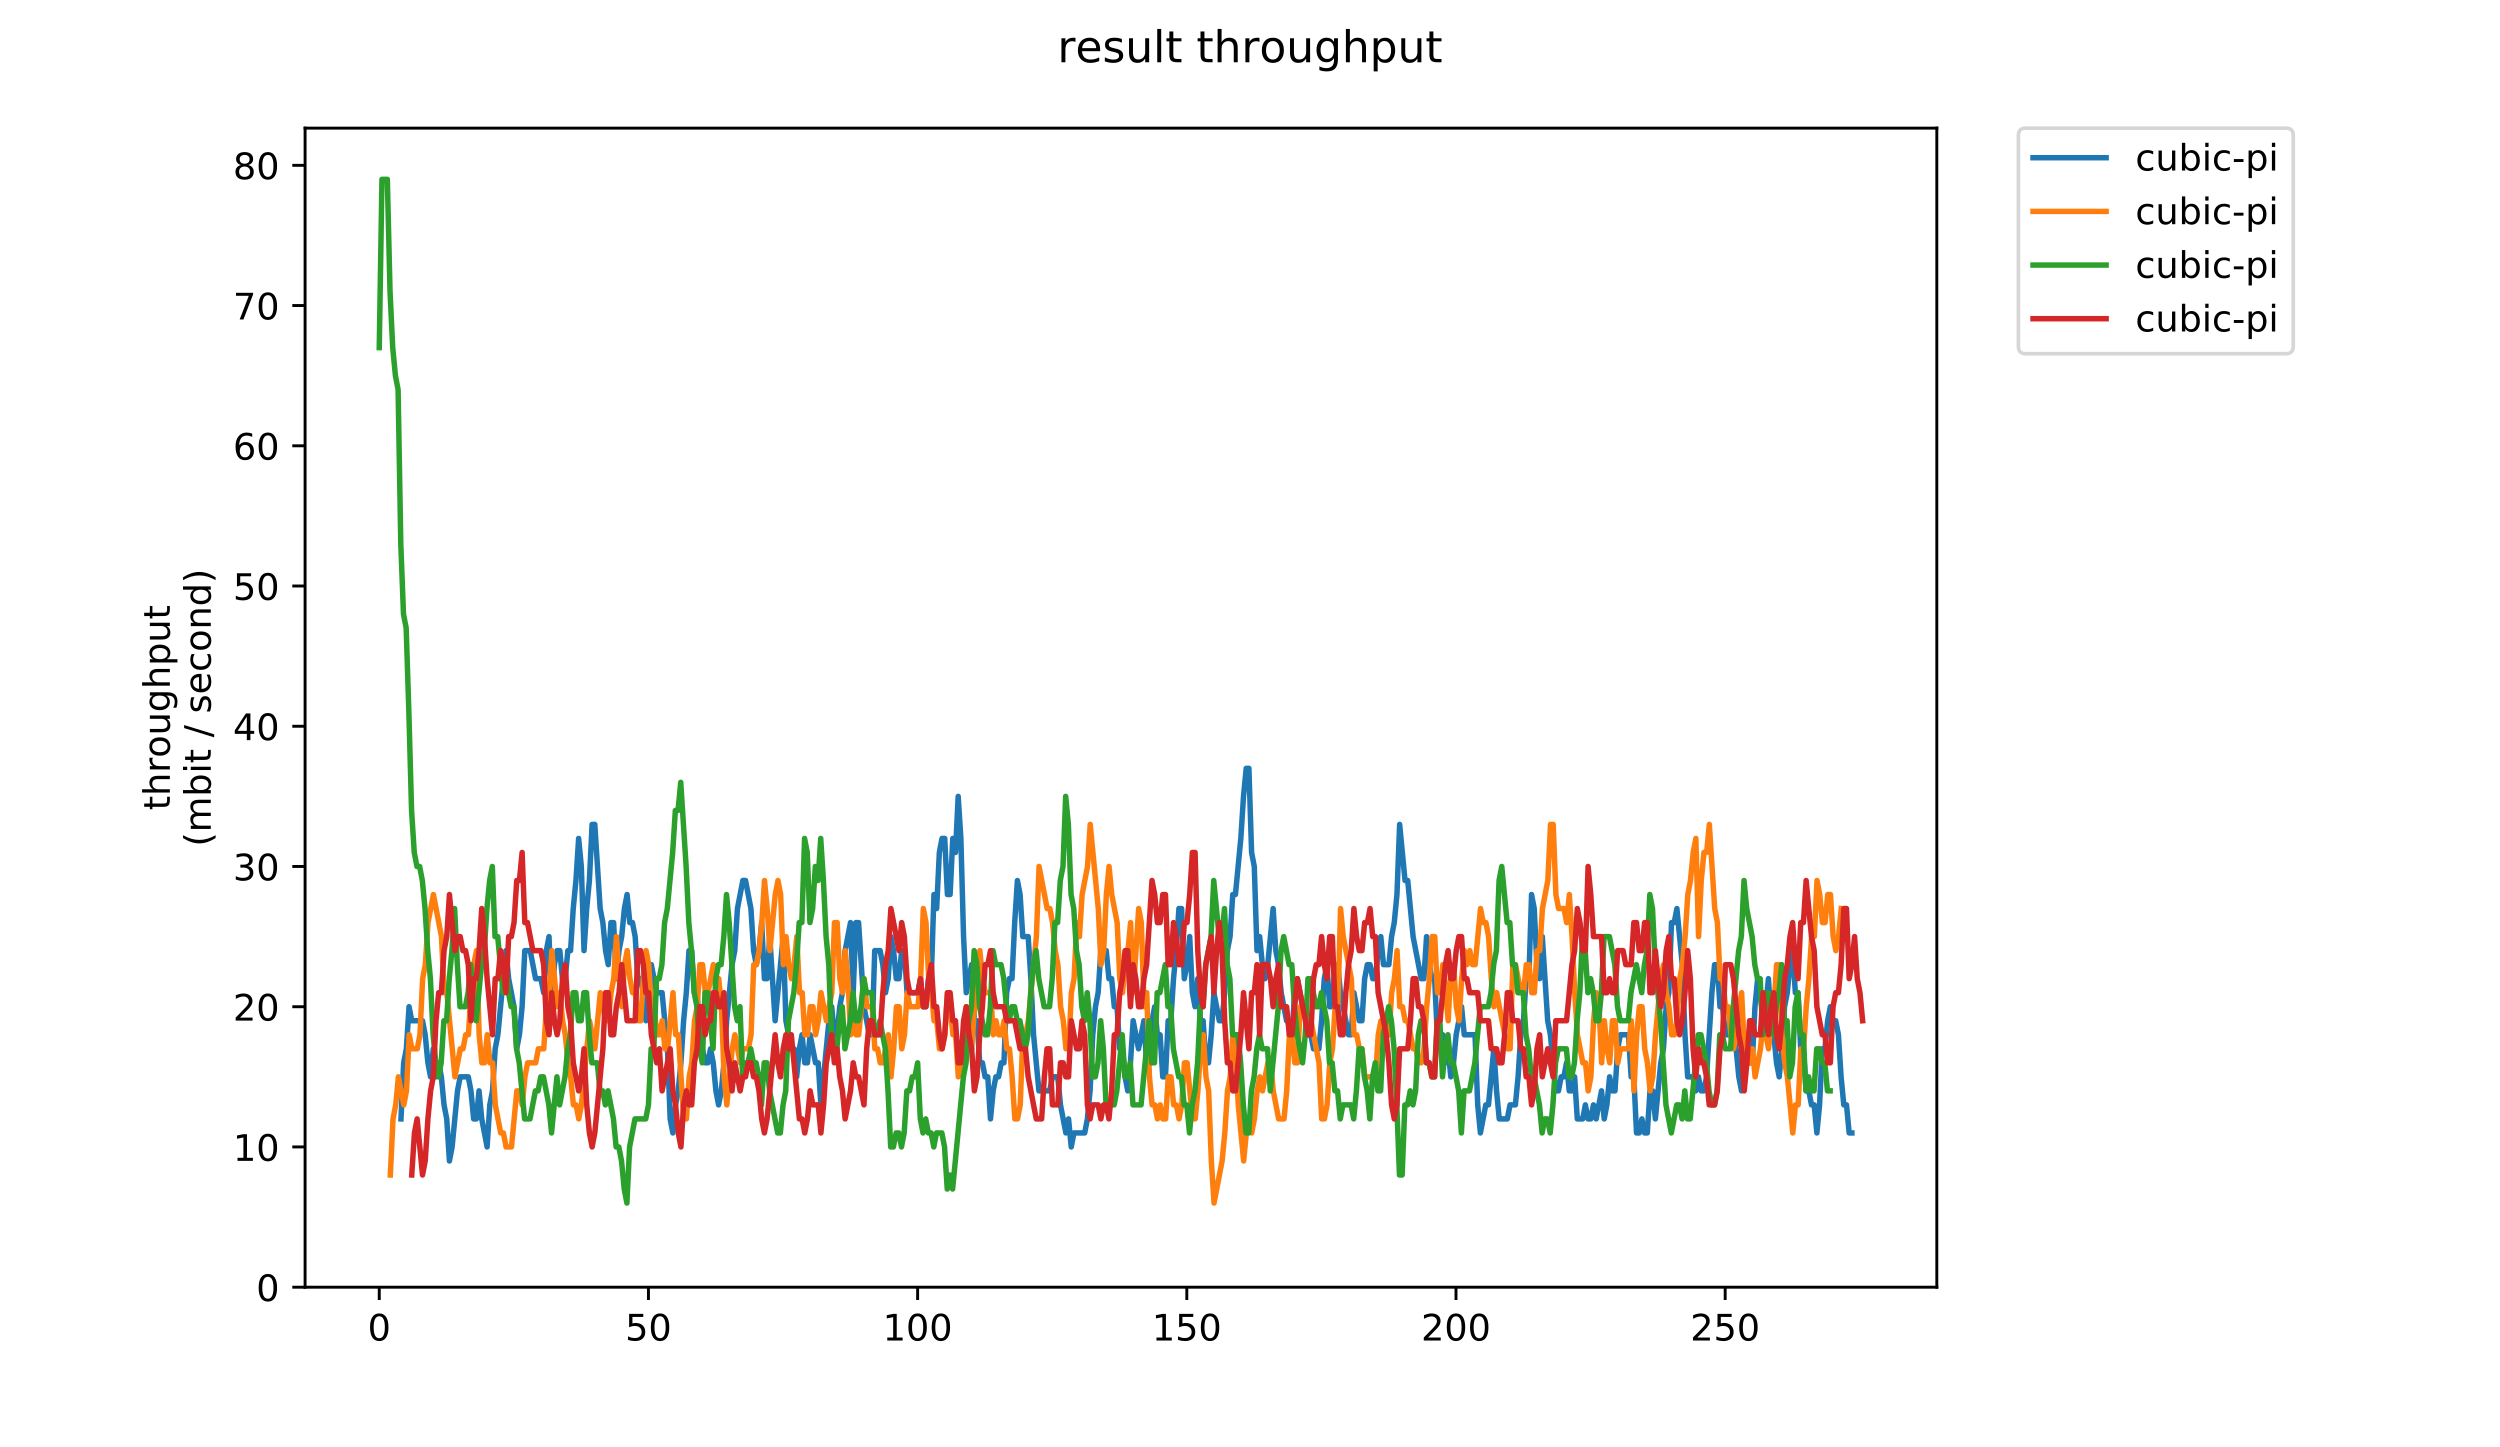 <?xml version="1.0" encoding="utf-8" standalone="no"?>
<!DOCTYPE svg PUBLIC "-//W3C//DTD SVG 1.1//EN"
  "http://www.w3.org/Graphics/SVG/1.1/DTD/svg11.dtd">
<!-- Created with matplotlib (https://matplotlib.org/) -->
<svg height="396pt" version="1.1" viewBox="0 0 684 396" width="684pt" xmlns="http://www.w3.org/2000/svg" xmlns:xlink="http://www.w3.org/1999/xlink">
 <defs>
  <style type="text/css">
*{stroke-linecap:butt;stroke-linejoin:round;}
  </style>
 </defs>
 <g id="figure_1">
  <g id="patch_1">
   <path d="M 0 396 
L 684 396 
L 684 0 
L 0 0 
z
" style="fill:#ffffff;"/>
  </g>
  <g id="axes_1">
   <g id="patch_2">
    <path d="M 83.472 352.174 
L 529.913 352.174 
L 529.913 35.062 
L 83.472 35.062 
z
" style="fill:#ffffff;"/>
   </g>
   <g id="matplotlib.axis_1">
    <g id="xtick_1">
     <g id="line2d_1">
      <defs>
       <path d="M 0 0 
L 0 3.5 
" id="m7de3fd3ed1" style="stroke:#000000;stroke-width:0.8;"/>
      </defs>
      <g>
       <use style="stroke:#000000;stroke-width:0.8;" x="103.765" xlink:href="#m7de3fd3ed1" y="352.174"/>
      </g>
     </g>
     <g id="text_1">
      <!-- 0 -->
      <defs>
       <path d="M 31.781 66.406 
Q 24.172 66.406 20.328 58.906 
Q 16.5 51.422 16.5 36.375 
Q 16.5 21.391 20.328 13.891 
Q 24.172 6.391 31.781 6.391 
Q 39.453 6.391 43.281 13.891 
Q 47.125 21.391 47.125 36.375 
Q 47.125 51.422 43.281 58.906 
Q 39.453 66.406 31.781 66.406 
z
M 31.781 74.219 
Q 44.047 74.219 50.516 64.516 
Q 56.984 54.828 56.984 36.375 
Q 56.984 17.969 50.516 8.266 
Q 44.047 -1.422 31.781 -1.422 
Q 19.531 -1.422 13.062 8.266 
Q 6.594 17.969 6.594 36.375 
Q 6.594 54.828 13.062 64.516 
Q 19.531 74.219 31.781 74.219 
z
" id="DejaVuSans-48"/>
      </defs>
      <g transform="translate(100.584 366.773)scale(0.1 -0.1)">
       <use xlink:href="#DejaVuSans-48"/>
      </g>
     </g>
    </g>
    <g id="xtick_2">
     <g id="line2d_2">
      <g>
       <use style="stroke:#000000;stroke-width:0.8;" x="177.414" xlink:href="#m7de3fd3ed1" y="352.174"/>
      </g>
     </g>
     <g id="text_2">
      <!-- 50 -->
      <defs>
       <path d="M 10.797 72.906 
L 49.516 72.906 
L 49.516 64.594 
L 19.828 64.594 
L 19.828 46.734 
Q 21.969 47.469 24.109 47.828 
Q 26.266 48.188 28.422 48.188 
Q 40.625 48.188 47.75 41.5 
Q 54.891 34.812 54.891 23.391 
Q 54.891 11.625 47.562 5.094 
Q 40.234 -1.422 26.906 -1.422 
Q 22.312 -1.422 17.547 -0.641 
Q 12.797 0.141 7.719 1.703 
L 7.719 11.625 
Q 12.109 9.234 16.797 8.062 
Q 21.484 6.891 26.703 6.891 
Q 35.156 6.891 40.078 11.328 
Q 45.016 15.766 45.016 23.391 
Q 45.016 31 40.078 35.438 
Q 35.156 39.891 26.703 39.891 
Q 22.75 39.891 18.812 39.016 
Q 14.891 38.141 10.797 36.281 
z
" id="DejaVuSans-53"/>
      </defs>
      <g transform="translate(171.051 366.773)scale(0.1 -0.1)">
       <use xlink:href="#DejaVuSans-53"/>
       <use x="63.623" xlink:href="#DejaVuSans-48"/>
      </g>
     </g>
    </g>
    <g id="xtick_3">
     <g id="line2d_3">
      <g>
       <use style="stroke:#000000;stroke-width:0.8;" x="251.062" xlink:href="#m7de3fd3ed1" y="352.174"/>
      </g>
     </g>
     <g id="text_3">
      <!-- 100 -->
      <defs>
       <path d="M 12.406 8.297 
L 28.516 8.297 
L 28.516 63.922 
L 10.984 60.406 
L 10.984 69.391 
L 28.422 72.906 
L 38.281 72.906 
L 38.281 8.297 
L 54.391 8.297 
L 54.391 0 
L 12.406 0 
z
" id="DejaVuSans-49"/>
      </defs>
      <g transform="translate(241.518 366.773)scale(0.1 -0.1)">
       <use xlink:href="#DejaVuSans-49"/>
       <use x="63.623" xlink:href="#DejaVuSans-48"/>
       <use x="127.246" xlink:href="#DejaVuSans-48"/>
      </g>
     </g>
    </g>
    <g id="xtick_4">
     <g id="line2d_4">
      <g>
       <use style="stroke:#000000;stroke-width:0.8;" x="324.711" xlink:href="#m7de3fd3ed1" y="352.174"/>
      </g>
     </g>
     <g id="text_4">
      <!-- 150 -->
      <g transform="translate(315.167 366.773)scale(0.1 -0.1)">
       <use xlink:href="#DejaVuSans-49"/>
       <use x="63.623" xlink:href="#DejaVuSans-53"/>
       <use x="127.246" xlink:href="#DejaVuSans-48"/>
      </g>
     </g>
    </g>
    <g id="xtick_5">
     <g id="line2d_5">
      <g>
       <use style="stroke:#000000;stroke-width:0.8;" x="398.359" xlink:href="#m7de3fd3ed1" y="352.174"/>
      </g>
     </g>
     <g id="text_5">
      <!-- 200 -->
      <defs>
       <path d="M 19.188 8.297 
L 53.609 8.297 
L 53.609 0 
L 7.328 0 
L 7.328 8.297 
Q 12.938 14.109 22.625 23.891 
Q 32.328 33.688 34.812 36.531 
Q 39.547 41.844 41.422 45.531 
Q 43.312 49.219 43.312 52.781 
Q 43.312 58.594 39.234 62.25 
Q 35.156 65.922 28.609 65.922 
Q 23.969 65.922 18.812 64.312 
Q 13.672 62.703 7.812 59.422 
L 7.812 69.391 
Q 13.766 71.781 18.938 73 
Q 24.125 74.219 28.422 74.219 
Q 39.75 74.219 46.484 68.547 
Q 53.219 62.891 53.219 53.422 
Q 53.219 48.922 51.531 44.891 
Q 49.859 40.875 45.406 35.406 
Q 44.188 33.984 37.641 27.219 
Q 31.109 20.453 19.188 8.297 
z
" id="DejaVuSans-50"/>
      </defs>
      <g transform="translate(388.816 366.773)scale(0.1 -0.1)">
       <use xlink:href="#DejaVuSans-50"/>
       <use x="63.623" xlink:href="#DejaVuSans-48"/>
       <use x="127.246" xlink:href="#DejaVuSans-48"/>
      </g>
     </g>
    </g>
    <g id="xtick_6">
     <g id="line2d_6">
      <g>
       <use style="stroke:#000000;stroke-width:0.8;" x="472.008" xlink:href="#m7de3fd3ed1" y="352.174"/>
      </g>
     </g>
     <g id="text_6">
      <!-- 250 -->
      <g transform="translate(462.464 366.773)scale(0.1 -0.1)">
       <use xlink:href="#DejaVuSans-50"/>
       <use x="63.623" xlink:href="#DejaVuSans-53"/>
       <use x="127.246" xlink:href="#DejaVuSans-48"/>
      </g>
     </g>
    </g>
   </g>
   <g id="matplotlib.axis_2">
    <g id="ytick_1">
     <g id="line2d_7">
      <defs>
       <path d="M 0 0 
L -3.5 0 
" id="m01616d7788" style="stroke:#000000;stroke-width:0.8;"/>
      </defs>
      <g>
       <use style="stroke:#000000;stroke-width:0.8;" x="83.472" xlink:href="#m01616d7788" y="352.174"/>
      </g>
     </g>
     <g id="text_7">
      <!-- 0 -->
      <g transform="translate(70.11 355.973)scale(0.1 -0.1)">
       <use xlink:href="#DejaVuSans-48"/>
      </g>
     </g>
    </g>
    <g id="ytick_2">
     <g id="line2d_8">
      <g>
       <use style="stroke:#000000;stroke-width:0.8;" x="83.472" xlink:href="#m01616d7788" y="313.806"/>
      </g>
     </g>
     <g id="text_8">
      <!-- 10 -->
      <g transform="translate(63.747 317.605)scale(0.1 -0.1)">
       <use xlink:href="#DejaVuSans-49"/>
       <use x="63.623" xlink:href="#DejaVuSans-48"/>
      </g>
     </g>
    </g>
    <g id="ytick_3">
     <g id="line2d_9">
      <g>
       <use style="stroke:#000000;stroke-width:0.8;" x="83.472" xlink:href="#m01616d7788" y="275.438"/>
      </g>
     </g>
     <g id="text_9">
      <!-- 20 -->
      <g transform="translate(63.747 279.237)scale(0.1 -0.1)">
       <use xlink:href="#DejaVuSans-50"/>
       <use x="63.623" xlink:href="#DejaVuSans-48"/>
      </g>
     </g>
    </g>
    <g id="ytick_4">
     <g id="line2d_10">
      <g>
       <use style="stroke:#000000;stroke-width:0.8;" x="83.472" xlink:href="#m01616d7788" y="237.07"/>
      </g>
     </g>
     <g id="text_10">
      <!-- 30 -->
      <defs>
       <path d="M 40.578 39.312 
Q 47.656 37.797 51.625 33 
Q 55.609 28.219 55.609 21.188 
Q 55.609 10.406 48.188 4.484 
Q 40.766 -1.422 27.094 -1.422 
Q 22.516 -1.422 17.656 -0.516 
Q 12.797 0.391 7.625 2.203 
L 7.625 11.719 
Q 11.719 9.328 16.594 8.109 
Q 21.484 6.891 26.812 6.891 
Q 36.078 6.891 40.938 10.547 
Q 45.797 14.203 45.797 21.188 
Q 45.797 27.641 41.281 31.266 
Q 36.766 34.906 28.719 34.906 
L 20.219 34.906 
L 20.219 43.016 
L 29.109 43.016 
Q 36.375 43.016 40.234 45.922 
Q 44.094 48.828 44.094 54.297 
Q 44.094 59.906 40.109 62.906 
Q 36.141 65.922 28.719 65.922 
Q 24.656 65.922 20.016 65.031 
Q 15.375 64.156 9.812 62.312 
L 9.812 71.094 
Q 15.438 72.656 20.344 73.438 
Q 25.25 74.219 29.594 74.219 
Q 40.828 74.219 47.359 69.109 
Q 53.906 64.016 53.906 55.328 
Q 53.906 49.266 50.438 45.094 
Q 46.969 40.922 40.578 39.312 
z
" id="DejaVuSans-51"/>
      </defs>
      <g transform="translate(63.747 240.869)scale(0.1 -0.1)">
       <use xlink:href="#DejaVuSans-51"/>
       <use x="63.623" xlink:href="#DejaVuSans-48"/>
      </g>
     </g>
    </g>
    <g id="ytick_5">
     <g id="line2d_11">
      <g>
       <use style="stroke:#000000;stroke-width:0.8;" x="83.472" xlink:href="#m01616d7788" y="198.702"/>
      </g>
     </g>
     <g id="text_11">
      <!-- 40 -->
      <defs>
       <path d="M 37.797 64.312 
L 12.891 25.391 
L 37.797 25.391 
z
M 35.203 72.906 
L 47.609 72.906 
L 47.609 25.391 
L 58.016 25.391 
L 58.016 17.188 
L 47.609 17.188 
L 47.609 0 
L 37.797 0 
L 37.797 17.188 
L 4.891 17.188 
L 4.891 26.703 
z
" id="DejaVuSans-52"/>
      </defs>
      <g transform="translate(63.747 202.501)scale(0.1 -0.1)">
       <use xlink:href="#DejaVuSans-52"/>
       <use x="63.623" xlink:href="#DejaVuSans-48"/>
      </g>
     </g>
    </g>
    <g id="ytick_6">
     <g id="line2d_12">
      <g>
       <use style="stroke:#000000;stroke-width:0.8;" x="83.472" xlink:href="#m01616d7788" y="160.334"/>
      </g>
     </g>
     <g id="text_12">
      <!-- 50 -->
      <g transform="translate(63.747 164.133)scale(0.1 -0.1)">
       <use xlink:href="#DejaVuSans-53"/>
       <use x="63.623" xlink:href="#DejaVuSans-48"/>
      </g>
     </g>
    </g>
    <g id="ytick_7">
     <g id="line2d_13">
      <g>
       <use style="stroke:#000000;stroke-width:0.8;" x="83.472" xlink:href="#m01616d7788" y="121.966"/>
      </g>
     </g>
     <g id="text_13">
      <!-- 60 -->
      <defs>
       <path d="M 33.016 40.375 
Q 26.375 40.375 22.484 35.828 
Q 18.609 31.297 18.609 23.391 
Q 18.609 15.531 22.484 10.953 
Q 26.375 6.391 33.016 6.391 
Q 39.656 6.391 43.531 10.953 
Q 47.406 15.531 47.406 23.391 
Q 47.406 31.297 43.531 35.828 
Q 39.656 40.375 33.016 40.375 
z
M 52.594 71.297 
L 52.594 62.312 
Q 48.875 64.062 45.094 64.984 
Q 41.312 65.922 37.594 65.922 
Q 27.828 65.922 22.672 59.328 
Q 17.531 52.734 16.797 39.406 
Q 19.672 43.656 24.016 45.922 
Q 28.375 48.188 33.594 48.188 
Q 44.578 48.188 50.953 41.516 
Q 57.328 34.859 57.328 23.391 
Q 57.328 12.156 50.688 5.359 
Q 44.047 -1.422 33.016 -1.422 
Q 20.359 -1.422 13.672 8.266 
Q 6.984 17.969 6.984 36.375 
Q 6.984 53.656 15.188 63.938 
Q 23.391 74.219 37.203 74.219 
Q 40.922 74.219 44.703 73.484 
Q 48.484 72.75 52.594 71.297 
z
" id="DejaVuSans-54"/>
      </defs>
      <g transform="translate(63.747 125.765)scale(0.1 -0.1)">
       <use xlink:href="#DejaVuSans-54"/>
       <use x="63.623" xlink:href="#DejaVuSans-48"/>
      </g>
     </g>
    </g>
    <g id="ytick_8">
     <g id="line2d_14">
      <g>
       <use style="stroke:#000000;stroke-width:0.8;" x="83.472" xlink:href="#m01616d7788" y="83.598"/>
      </g>
     </g>
     <g id="text_14">
      <!-- 70 -->
      <defs>
       <path d="M 8.203 72.906 
L 55.078 72.906 
L 55.078 68.703 
L 28.609 0 
L 18.312 0 
L 43.219 64.594 
L 8.203 64.594 
z
" id="DejaVuSans-55"/>
      </defs>
      <g transform="translate(63.747 87.397)scale(0.1 -0.1)">
       <use xlink:href="#DejaVuSans-55"/>
       <use x="63.623" xlink:href="#DejaVuSans-48"/>
      </g>
     </g>
    </g>
    <g id="ytick_9">
     <g id="line2d_15">
      <g>
       <use style="stroke:#000000;stroke-width:0.8;" x="83.472" xlink:href="#m01616d7788" y="45.23"/>
      </g>
     </g>
     <g id="text_15">
      <!-- 80 -->
      <defs>
       <path d="M 31.781 34.625 
Q 24.75 34.625 20.719 30.859 
Q 16.703 27.094 16.703 20.516 
Q 16.703 13.922 20.719 10.156 
Q 24.75 6.391 31.781 6.391 
Q 38.812 6.391 42.859 10.172 
Q 46.922 13.969 46.922 20.516 
Q 46.922 27.094 42.891 30.859 
Q 38.875 34.625 31.781 34.625 
z
M 21.922 38.812 
Q 15.578 40.375 12.031 44.719 
Q 8.5 49.078 8.5 55.328 
Q 8.5 64.062 14.719 69.141 
Q 20.953 74.219 31.781 74.219 
Q 42.672 74.219 48.875 69.141 
Q 55.078 64.062 55.078 55.328 
Q 55.078 49.078 51.531 44.719 
Q 48 40.375 41.703 38.812 
Q 48.828 37.156 52.797 32.312 
Q 56.781 27.484 56.781 20.516 
Q 56.781 9.906 50.312 4.234 
Q 43.844 -1.422 31.781 -1.422 
Q 19.734 -1.422 13.25 4.234 
Q 6.781 9.906 6.781 20.516 
Q 6.781 27.484 10.781 32.312 
Q 14.797 37.156 21.922 38.812 
z
M 18.312 54.391 
Q 18.312 48.734 21.844 45.562 
Q 25.391 42.391 31.781 42.391 
Q 38.141 42.391 41.719 45.562 
Q 45.312 48.734 45.312 54.391 
Q 45.312 60.062 41.719 63.234 
Q 38.141 66.406 31.781 66.406 
Q 25.391 66.406 21.844 63.234 
Q 18.312 60.062 18.312 54.391 
z
" id="DejaVuSans-56"/>
      </defs>
      <g transform="translate(63.747 49.029)scale(0.1 -0.1)">
       <use xlink:href="#DejaVuSans-56"/>
       <use x="63.623" xlink:href="#DejaVuSans-48"/>
      </g>
     </g>
    </g>
    <g id="text_16">
     <!-- throughput -->
     <defs>
      <path d="M 18.312 70.219 
L 18.312 54.688 
L 36.812 54.688 
L 36.812 47.703 
L 18.312 47.703 
L 18.312 18.016 
Q 18.312 11.328 20.141 9.422 
Q 21.969 7.516 27.594 7.516 
L 36.812 7.516 
L 36.812 0 
L 27.594 0 
Q 17.188 0 13.234 3.875 
Q 9.281 7.766 9.281 18.016 
L 9.281 47.703 
L 2.688 47.703 
L 2.688 54.688 
L 9.281 54.688 
L 9.281 70.219 
z
" id="DejaVuSans-116"/>
      <path d="M 54.891 33.016 
L 54.891 0 
L 45.906 0 
L 45.906 32.719 
Q 45.906 40.484 42.875 44.328 
Q 39.844 48.188 33.797 48.188 
Q 26.516 48.188 22.312 43.547 
Q 18.109 38.922 18.109 30.906 
L 18.109 0 
L 9.078 0 
L 9.078 75.984 
L 18.109 75.984 
L 18.109 46.188 
Q 21.344 51.125 25.703 53.562 
Q 30.078 56 35.797 56 
Q 45.219 56 50.047 50.172 
Q 54.891 44.344 54.891 33.016 
z
" id="DejaVuSans-104"/>
      <path d="M 41.109 46.297 
Q 39.594 47.172 37.812 47.578 
Q 36.031 48 33.891 48 
Q 26.266 48 22.188 43.047 
Q 18.109 38.094 18.109 28.812 
L 18.109 0 
L 9.078 0 
L 9.078 54.688 
L 18.109 54.688 
L 18.109 46.188 
Q 20.953 51.172 25.484 53.578 
Q 30.031 56 36.531 56 
Q 37.453 56 38.578 55.875 
Q 39.703 55.766 41.062 55.516 
z
" id="DejaVuSans-114"/>
      <path d="M 30.609 48.391 
Q 23.391 48.391 19.188 42.75 
Q 14.984 37.109 14.984 27.297 
Q 14.984 17.484 19.156 11.844 
Q 23.344 6.203 30.609 6.203 
Q 37.797 6.203 41.984 11.859 
Q 46.188 17.531 46.188 27.297 
Q 46.188 37.016 41.984 42.703 
Q 37.797 48.391 30.609 48.391 
z
M 30.609 56 
Q 42.328 56 49.016 48.375 
Q 55.719 40.766 55.719 27.297 
Q 55.719 13.875 49.016 6.219 
Q 42.328 -1.422 30.609 -1.422 
Q 18.844 -1.422 12.172 6.219 
Q 5.516 13.875 5.516 27.297 
Q 5.516 40.766 12.172 48.375 
Q 18.844 56 30.609 56 
z
" id="DejaVuSans-111"/>
      <path d="M 8.5 21.578 
L 8.5 54.688 
L 17.484 54.688 
L 17.484 21.922 
Q 17.484 14.156 20.5 10.266 
Q 23.531 6.391 29.594 6.391 
Q 36.859 6.391 41.078 11.031 
Q 45.312 15.672 45.312 23.688 
L 45.312 54.688 
L 54.297 54.688 
L 54.297 0 
L 45.312 0 
L 45.312 8.406 
Q 42.047 3.422 37.719 1 
Q 33.406 -1.422 27.688 -1.422 
Q 18.266 -1.422 13.375 4.438 
Q 8.5 10.297 8.5 21.578 
z
M 31.109 56 
z
" id="DejaVuSans-117"/>
      <path d="M 45.406 27.984 
Q 45.406 37.75 41.375 43.109 
Q 37.359 48.484 30.078 48.484 
Q 22.859 48.484 18.828 43.109 
Q 14.797 37.75 14.797 27.984 
Q 14.797 18.266 18.828 12.891 
Q 22.859 7.516 30.078 7.516 
Q 37.359 7.516 41.375 12.891 
Q 45.406 18.266 45.406 27.984 
z
M 54.391 6.781 
Q 54.391 -7.172 48.188 -13.984 
Q 42 -20.797 29.203 -20.797 
Q 24.469 -20.797 20.266 -20.094 
Q 16.062 -19.391 12.109 -17.922 
L 12.109 -9.188 
Q 16.062 -11.328 19.922 -12.344 
Q 23.781 -13.375 27.781 -13.375 
Q 36.625 -13.375 41.016 -8.766 
Q 45.406 -4.156 45.406 5.172 
L 45.406 9.625 
Q 42.625 4.781 38.281 2.391 
Q 33.938 0 27.875 0 
Q 17.828 0 11.672 7.656 
Q 5.516 15.328 5.516 27.984 
Q 5.516 40.672 11.672 48.328 
Q 17.828 56 27.875 56 
Q 33.938 56 38.281 53.609 
Q 42.625 51.219 45.406 46.391 
L 45.406 54.688 
L 54.391 54.688 
z
" id="DejaVuSans-103"/>
      <path d="M 18.109 8.203 
L 18.109 -20.797 
L 9.078 -20.797 
L 9.078 54.688 
L 18.109 54.688 
L 18.109 46.391 
Q 20.953 51.266 25.266 53.625 
Q 29.594 56 35.594 56 
Q 45.562 56 51.781 48.094 
Q 58.016 40.188 58.016 27.297 
Q 58.016 14.406 51.781 6.484 
Q 45.562 -1.422 35.594 -1.422 
Q 29.594 -1.422 25.266 0.953 
Q 20.953 3.328 18.109 8.203 
z
M 48.688 27.297 
Q 48.688 37.203 44.609 42.844 
Q 40.531 48.484 33.406 48.484 
Q 26.266 48.484 22.188 42.844 
Q 18.109 37.203 18.109 27.297 
Q 18.109 17.391 22.188 11.75 
Q 26.266 6.109 33.406 6.109 
Q 40.531 6.109 44.609 11.75 
Q 48.688 17.391 48.688 27.297 
z
" id="DejaVuSans-112"/>
     </defs>
     <g transform="translate(46.47 221.675)rotate(-90)scale(0.1 -0.1)">
      <use xlink:href="#DejaVuSans-116"/>
      <use x="39.209" xlink:href="#DejaVuSans-104"/>
      <use x="102.588" xlink:href="#DejaVuSans-114"/>
      <use x="143.67" xlink:href="#DejaVuSans-111"/>
      <use x="204.852" xlink:href="#DejaVuSans-117"/>
      <use x="268.23" xlink:href="#DejaVuSans-103"/>
      <use x="331.707" xlink:href="#DejaVuSans-104"/>
      <use x="395.086" xlink:href="#DejaVuSans-112"/>
      <use x="458.562" xlink:href="#DejaVuSans-117"/>
      <use x="521.941" xlink:href="#DejaVuSans-116"/>
     </g>
     <!-- (mbit / second) -->
     <defs>
      <path d="M 31 75.875 
Q 24.469 64.656 21.281 53.656 
Q 18.109 42.672 18.109 31.391 
Q 18.109 20.125 21.312 9.062 
Q 24.516 -2 31 -13.188 
L 23.188 -13.188 
Q 15.875 -1.703 12.234 9.375 
Q 8.594 20.453 8.594 31.391 
Q 8.594 42.281 12.203 53.312 
Q 15.828 64.359 23.188 75.875 
z
" id="DejaVuSans-40"/>
      <path d="M 52 44.188 
Q 55.375 50.25 60.062 53.125 
Q 64.75 56 71.094 56 
Q 79.641 56 84.281 50.016 
Q 88.922 44.047 88.922 33.016 
L 88.922 0 
L 79.891 0 
L 79.891 32.719 
Q 79.891 40.578 77.094 44.375 
Q 74.312 48.188 68.609 48.188 
Q 61.625 48.188 57.562 43.547 
Q 53.516 38.922 53.516 30.906 
L 53.516 0 
L 44.484 0 
L 44.484 32.719 
Q 44.484 40.625 41.703 44.406 
Q 38.922 48.188 33.109 48.188 
Q 26.219 48.188 22.156 43.531 
Q 18.109 38.875 18.109 30.906 
L 18.109 0 
L 9.078 0 
L 9.078 54.688 
L 18.109 54.688 
L 18.109 46.188 
Q 21.188 51.219 25.484 53.609 
Q 29.781 56 35.688 56 
Q 41.656 56 45.828 52.969 
Q 50 49.953 52 44.188 
z
" id="DejaVuSans-109"/>
      <path d="M 48.688 27.297 
Q 48.688 37.203 44.609 42.844 
Q 40.531 48.484 33.406 48.484 
Q 26.266 48.484 22.188 42.844 
Q 18.109 37.203 18.109 27.297 
Q 18.109 17.391 22.188 11.75 
Q 26.266 6.109 33.406 6.109 
Q 40.531 6.109 44.609 11.75 
Q 48.688 17.391 48.688 27.297 
z
M 18.109 46.391 
Q 20.953 51.266 25.266 53.625 
Q 29.594 56 35.594 56 
Q 45.562 56 51.781 48.094 
Q 58.016 40.188 58.016 27.297 
Q 58.016 14.406 51.781 6.484 
Q 45.562 -1.422 35.594 -1.422 
Q 29.594 -1.422 25.266 0.953 
Q 20.953 3.328 18.109 8.203 
L 18.109 0 
L 9.078 0 
L 9.078 75.984 
L 18.109 75.984 
z
" id="DejaVuSans-98"/>
      <path d="M 9.422 54.688 
L 18.406 54.688 
L 18.406 0 
L 9.422 0 
z
M 9.422 75.984 
L 18.406 75.984 
L 18.406 64.594 
L 9.422 64.594 
z
" id="DejaVuSans-105"/>
      <path id="DejaVuSans-32"/>
      <path d="M 25.391 72.906 
L 33.688 72.906 
L 8.297 -9.281 
L 0 -9.281 
z
" id="DejaVuSans-47"/>
      <path d="M 44.281 53.078 
L 44.281 44.578 
Q 40.484 46.531 36.375 47.5 
Q 32.281 48.484 27.875 48.484 
Q 21.188 48.484 17.844 46.438 
Q 14.5 44.391 14.5 40.281 
Q 14.5 37.156 16.891 35.375 
Q 19.281 33.594 26.516 31.984 
L 29.594 31.297 
Q 39.156 29.25 43.188 25.516 
Q 47.219 21.781 47.219 15.094 
Q 47.219 7.469 41.188 3.016 
Q 35.156 -1.422 24.609 -1.422 
Q 20.219 -1.422 15.453 -0.562 
Q 10.688 0.297 5.422 2 
L 5.422 11.281 
Q 10.406 8.688 15.234 7.391 
Q 20.062 6.109 24.812 6.109 
Q 31.156 6.109 34.562 8.281 
Q 37.984 10.453 37.984 14.406 
Q 37.984 18.062 35.516 20.016 
Q 33.062 21.969 24.703 23.781 
L 21.578 24.516 
Q 13.234 26.266 9.516 29.906 
Q 5.812 33.547 5.812 39.891 
Q 5.812 47.609 11.281 51.797 
Q 16.75 56 26.812 56 
Q 31.781 56 36.172 55.266 
Q 40.578 54.547 44.281 53.078 
z
" id="DejaVuSans-115"/>
      <path d="M 56.203 29.594 
L 56.203 25.203 
L 14.891 25.203 
Q 15.484 15.922 20.484 11.062 
Q 25.484 6.203 34.422 6.203 
Q 39.594 6.203 44.453 7.469 
Q 49.312 8.734 54.109 11.281 
L 54.109 2.781 
Q 49.266 0.734 44.188 -0.344 
Q 39.109 -1.422 33.891 -1.422 
Q 20.797 -1.422 13.156 6.188 
Q 5.516 13.812 5.516 26.812 
Q 5.516 40.234 12.766 48.109 
Q 20.016 56 32.328 56 
Q 43.359 56 49.781 48.891 
Q 56.203 41.797 56.203 29.594 
z
M 47.219 32.234 
Q 47.125 39.594 43.094 43.984 
Q 39.062 48.391 32.422 48.391 
Q 24.906 48.391 20.391 44.141 
Q 15.875 39.891 15.188 32.172 
z
" id="DejaVuSans-101"/>
      <path d="M 48.781 52.594 
L 48.781 44.188 
Q 44.969 46.297 41.141 47.344 
Q 37.312 48.391 33.406 48.391 
Q 24.656 48.391 19.812 42.844 
Q 14.984 37.312 14.984 27.297 
Q 14.984 17.281 19.812 11.734 
Q 24.656 6.203 33.406 6.203 
Q 37.312 6.203 41.141 7.25 
Q 44.969 8.297 48.781 10.406 
L 48.781 2.094 
Q 45.016 0.344 40.984 -0.531 
Q 36.969 -1.422 32.422 -1.422 
Q 20.062 -1.422 12.781 6.344 
Q 5.516 14.109 5.516 27.297 
Q 5.516 40.672 12.859 48.328 
Q 20.219 56 33.016 56 
Q 37.156 56 41.109 55.141 
Q 45.062 54.297 48.781 52.594 
z
" id="DejaVuSans-99"/>
      <path d="M 54.891 33.016 
L 54.891 0 
L 45.906 0 
L 45.906 32.719 
Q 45.906 40.484 42.875 44.328 
Q 39.844 48.188 33.797 48.188 
Q 26.516 48.188 22.312 43.547 
Q 18.109 38.922 18.109 30.906 
L 18.109 0 
L 9.078 0 
L 9.078 54.688 
L 18.109 54.688 
L 18.109 46.188 
Q 21.344 51.125 25.703 53.562 
Q 30.078 56 35.797 56 
Q 45.219 56 50.047 50.172 
Q 54.891 44.344 54.891 33.016 
z
" id="DejaVuSans-110"/>
      <path d="M 45.406 46.391 
L 45.406 75.984 
L 54.391 75.984 
L 54.391 0 
L 45.406 0 
L 45.406 8.203 
Q 42.578 3.328 38.25 0.953 
Q 33.938 -1.422 27.875 -1.422 
Q 17.969 -1.422 11.734 6.484 
Q 5.516 14.406 5.516 27.297 
Q 5.516 40.188 11.734 48.094 
Q 17.969 56 27.875 56 
Q 33.938 56 38.25 53.625 
Q 42.578 51.266 45.406 46.391 
z
M 14.797 27.297 
Q 14.797 17.391 18.875 11.75 
Q 22.953 6.109 30.078 6.109 
Q 37.203 6.109 41.297 11.75 
Q 45.406 17.391 45.406 27.297 
Q 45.406 37.203 41.297 42.844 
Q 37.203 48.484 30.078 48.484 
Q 22.953 48.484 18.875 42.844 
Q 14.797 37.203 14.797 27.297 
z
" id="DejaVuSans-100"/>
      <path d="M 8.016 75.875 
L 15.828 75.875 
Q 23.141 64.359 26.781 53.312 
Q 30.422 42.281 30.422 31.391 
Q 30.422 20.453 26.781 9.375 
Q 23.141 -1.703 15.828 -13.188 
L 8.016 -13.188 
Q 14.5 -2 17.703 9.062 
Q 20.906 20.125 20.906 31.391 
Q 20.906 42.672 17.703 53.656 
Q 14.5 64.656 8.016 75.875 
z
" id="DejaVuSans-41"/>
     </defs>
     <g transform="translate(57.668 231.609)rotate(-90)scale(0.1 -0.1)">
      <use xlink:href="#DejaVuSans-40"/>
      <use x="39.014" xlink:href="#DejaVuSans-109"/>
      <use x="136.426" xlink:href="#DejaVuSans-98"/>
      <use x="199.902" xlink:href="#DejaVuSans-105"/>
      <use x="227.686" xlink:href="#DejaVuSans-116"/>
      <use x="266.895" xlink:href="#DejaVuSans-32"/>
      <use x="298.682" xlink:href="#DejaVuSans-47"/>
      <use x="332.373" xlink:href="#DejaVuSans-32"/>
      <use x="364.16" xlink:href="#DejaVuSans-115"/>
      <use x="416.26" xlink:href="#DejaVuSans-101"/>
      <use x="477.783" xlink:href="#DejaVuSans-99"/>
      <use x="532.764" xlink:href="#DejaVuSans-111"/>
      <use x="593.945" xlink:href="#DejaVuSans-110"/>
      <use x="657.324" xlink:href="#DejaVuSans-100"/>
      <use x="720.801" xlink:href="#DejaVuSans-41"/>
     </g>
    </g>
   </g>
   <g id="line2d_16">
    <path clip-path="url(#p98eb3241e9)" d="M 109.706 306.133 
L 110.442 290.785 
L 111.179 286.949 
L 111.915 275.438 
L 112.652 279.275 
L 115.597 279.275 
L 116.334 283.112 
L 117.07 290.785 
L 117.807 294.622 
L 118.543 286.949 
L 119.28 294.622 
L 120.016 290.785 
L 120.753 294.622 
L 121.489 302.296 
L 122.226 306.133 
L 122.962 317.643 
L 123.699 313.806 
L 125.172 298.459 
L 125.908 294.622 
L 128.118 294.622 
L 128.854 298.459 
L 129.591 306.133 
L 130.327 306.133 
L 131.064 298.459 
L 131.8 306.133 
L 133.273 313.806 
L 134.01 302.296 
L 134.746 298.459 
L 135.483 286.949 
L 136.219 283.112 
L 138.429 260.091 
L 139.165 267.765 
L 140.638 275.438 
L 141.374 286.949 
L 142.111 283.112 
L 142.847 275.438 
L 143.584 260.091 
L 145.057 260.091 
L 146.53 267.765 
L 148.003 267.765 
L 148.739 271.601 
L 149.476 260.091 
L 150.212 256.254 
L 150.949 275.438 
L 151.685 263.928 
L 152.422 260.091 
L 153.158 260.091 
L 153.895 267.765 
L 154.631 267.765 
L 155.368 260.091 
L 156.104 260.091 
L 156.841 248.581 
L 157.577 240.907 
L 158.314 229.397 
L 159.05 237.07 
L 159.787 260.091 
L 160.523 248.581 
L 161.26 240.907 
L 161.996 225.56 
L 162.733 225.56 
L 164.206 248.581 
L 164.942 252.417 
L 165.678 260.091 
L 166.415 263.928 
L 167.151 252.417 
L 167.888 252.417 
L 168.624 267.765 
L 169.361 260.091 
L 170.097 256.254 
L 170.834 248.581 
L 171.57 244.744 
L 172.307 252.417 
L 173.043 252.417 
L 173.78 256.254 
L 174.516 267.765 
L 175.253 267.765 
L 175.989 271.601 
L 176.726 279.275 
L 177.462 275.438 
L 178.199 263.928 
L 179.672 271.601 
L 181.145 271.601 
L 182.618 286.949 
L 183.354 306.133 
L 184.091 309.969 
L 184.827 302.296 
L 185.564 298.459 
L 186.3 290.785 
L 187.037 279.275 
L 187.773 271.601 
L 188.51 260.091 
L 189.246 260.091 
L 189.983 271.601 
L 190.719 271.601 
L 191.455 283.112 
L 192.928 290.785 
L 193.665 290.785 
L 194.401 286.949 
L 195.138 290.785 
L 195.874 298.459 
L 196.611 302.296 
L 197.347 298.459 
L 198.084 290.785 
L 198.82 279.275 
L 200.293 263.928 
L 201.03 260.091 
L 201.766 248.581 
L 203.239 240.907 
L 203.976 240.907 
L 205.449 248.581 
L 206.185 260.091 
L 206.922 263.928 
L 207.658 260.091 
L 208.395 252.417 
L 209.131 267.765 
L 209.868 267.765 
L 210.604 256.254 
L 212.077 279.275 
L 214.287 256.254 
L 215.023 279.275 
L 216.496 286.949 
L 217.232 286.949 
L 217.969 294.622 
L 218.705 286.949 
L 219.442 283.112 
L 220.178 290.785 
L 220.915 290.785 
L 221.651 283.112 
L 223.124 290.785 
L 223.861 290.785 
L 224.597 302.296 
L 226.807 279.275 
L 227.543 275.438 
L 228.28 283.112 
L 229.016 283.112 
L 229.753 275.438 
L 230.489 271.601 
L 231.226 260.091 
L 232.699 252.417 
L 233.435 271.601 
L 234.172 252.417 
L 234.908 252.417 
L 236.381 275.438 
L 237.854 283.112 
L 238.591 283.112 
L 239.327 260.091 
L 240.8 260.091 
L 241.537 263.928 
L 242.273 271.601 
L 243.009 267.765 
L 243.746 256.254 
L 244.482 260.091 
L 245.219 267.765 
L 245.955 267.765 
L 246.692 260.091 
L 247.428 260.091 
L 248.165 271.601 
L 251.111 271.601 
L 251.847 267.765 
L 252.584 275.438 
L 253.32 275.438 
L 254.057 267.765 
L 254.793 267.765 
L 255.53 244.744 
L 256.266 248.581 
L 257.003 233.233 
L 257.739 229.397 
L 258.476 229.397 
L 259.212 244.744 
L 259.949 244.744 
L 260.685 229.397 
L 261.422 233.233 
L 262.158 217.886 
L 262.895 229.397 
L 263.631 256.254 
L 264.368 271.601 
L 265.841 263.928 
L 266.577 279.275 
L 267.314 279.275 
L 268.05 290.785 
L 268.786 290.785 
L 269.523 294.622 
L 270.259 294.622 
L 270.996 306.133 
L 271.732 298.459 
L 272.469 294.622 
L 273.205 294.622 
L 273.942 290.785 
L 274.678 290.785 
L 275.415 271.601 
L 276.151 267.765 
L 276.888 267.765 
L 277.624 252.417 
L 278.361 240.907 
L 279.097 244.744 
L 279.834 256.254 
L 281.307 256.254 
L 282.043 267.765 
L 282.78 283.112 
L 284.253 298.459 
L 287.199 298.459 
L 287.935 294.622 
L 289.408 294.622 
L 290.145 302.296 
L 291.618 309.969 
L 292.354 306.133 
L 293.091 313.806 
L 293.827 309.969 
L 296.773 309.969 
L 297.509 306.133 
L 298.246 298.459 
L 298.982 283.112 
L 299.719 275.438 
L 300.455 271.601 
L 301.192 260.091 
L 302.665 260.091 
L 303.401 267.765 
L 304.138 267.765 
L 304.874 275.438 
L 305.611 275.438 
L 306.347 286.949 
L 307.084 286.949 
L 307.82 294.622 
L 308.557 298.459 
L 309.293 290.785 
L 310.03 279.275 
L 311.503 286.949 
L 312.976 279.275 
L 313.712 290.785 
L 314.449 286.949 
L 315.185 279.275 
L 315.922 275.438 
L 316.658 283.112 
L 317.395 283.112 
L 318.131 294.622 
L 318.868 294.622 
L 319.604 279.275 
L 320.34 279.275 
L 321.077 267.765 
L 321.813 260.091 
L 322.55 248.581 
L 323.286 248.581 
L 324.023 267.765 
L 324.759 263.928 
L 325.496 256.254 
L 326.232 271.601 
L 326.969 275.438 
L 327.705 267.765 
L 328.442 279.275 
L 329.178 279.275 
L 329.915 290.785 
L 330.651 290.785 
L 331.388 283.112 
L 332.124 271.601 
L 333.597 279.275 
L 334.334 279.275 
L 335.07 271.601 
L 335.807 260.091 
L 336.543 256.254 
L 337.28 244.744 
L 338.016 244.744 
L 339.489 229.397 
L 340.226 217.886 
L 340.962 210.213 
L 341.699 210.213 
L 342.435 233.233 
L 343.172 237.07 
L 343.908 260.091 
L 344.644 256.254 
L 345.381 263.928 
L 346.117 267.765 
L 346.854 263.928 
L 348.327 248.581 
L 349.063 260.091 
L 349.8 263.928 
L 350.536 271.601 
L 352.009 279.275 
L 352.746 279.275 
L 353.482 283.112 
L 354.219 271.601 
L 354.955 267.765 
L 356.428 275.438 
L 357.165 275.438 
L 357.901 283.112 
L 358.638 283.112 
L 359.374 286.949 
L 360.847 286.949 
L 361.584 279.275 
L 362.32 267.765 
L 363.057 263.928 
L 363.793 275.438 
L 364.53 275.438 
L 365.266 263.928 
L 366.003 263.928 
L 366.739 271.601 
L 368.949 283.112 
L 369.685 283.112 
L 370.421 271.601 
L 371.894 279.275 
L 372.631 279.275 
L 373.367 267.765 
L 374.104 263.928 
L 374.84 263.928 
L 375.577 267.765 
L 376.313 267.765 
L 377.05 260.091 
L 377.786 256.254 
L 378.523 263.928 
L 379.996 263.928 
L 380.732 256.254 
L 381.469 252.417 
L 382.205 244.744 
L 382.942 225.56 
L 384.415 240.907 
L 385.151 240.907 
L 386.624 256.254 
L 388.834 267.765 
L 389.57 267.765 
L 390.307 256.254 
L 391.043 263.928 
L 391.78 267.765 
L 392.516 267.765 
L 393.253 283.112 
L 394.726 283.112 
L 395.462 290.785 
L 396.198 286.949 
L 396.935 294.622 
L 397.671 290.785 
L 398.408 283.112 
L 399.881 275.438 
L 400.617 283.112 
L 403.563 283.112 
L 404.3 302.296 
L 405.036 309.969 
L 406.509 302.296 
L 407.246 302.296 
L 408.719 286.949 
L 409.455 298.459 
L 410.192 306.133 
L 412.401 306.133 
L 413.138 302.296 
L 414.611 302.296 
L 415.347 294.622 
L 416.084 283.112 
L 416.82 279.275 
L 417.557 267.765 
L 418.293 267.765 
L 419.03 244.744 
L 419.766 248.581 
L 420.503 263.928 
L 421.239 267.765 
L 421.975 256.254 
L 423.448 279.275 
L 424.185 283.112 
L 425.658 298.459 
L 426.394 298.459 
L 427.131 294.622 
L 427.867 294.622 
L 428.604 290.785 
L 429.34 298.459 
L 430.077 298.459 
L 430.813 294.622 
L 431.55 306.133 
L 433.023 306.133 
L 433.759 302.296 
L 434.496 306.133 
L 435.232 306.133 
L 435.969 302.296 
L 436.705 306.133 
L 438.178 298.459 
L 438.915 306.133 
L 439.651 302.296 
L 440.388 294.622 
L 441.124 298.459 
L 441.861 298.459 
L 442.597 286.949 
L 443.334 283.112 
L 445.543 283.112 
L 446.28 294.622 
L 447.016 294.622 
L 447.752 309.969 
L 448.489 309.969 
L 449.225 306.133 
L 449.962 309.969 
L 450.698 309.969 
L 451.435 298.459 
L 452.171 298.459 
L 452.908 306.133 
L 454.381 290.785 
L 455.117 286.949 
L 455.854 275.438 
L 456.59 271.601 
L 457.327 252.417 
L 458.063 252.417 
L 458.8 248.581 
L 460.273 263.928 
L 461.009 283.112 
L 461.746 294.622 
L 463.219 294.622 
L 463.955 298.459 
L 464.692 294.622 
L 465.428 298.459 
L 466.165 298.459 
L 466.901 294.622 
L 468.374 271.601 
L 469.111 263.928 
L 469.847 263.928 
L 470.584 275.438 
L 471.32 275.438 
L 472.057 283.112 
L 472.793 283.112 
L 473.529 279.275 
L 475.002 286.949 
L 475.739 294.622 
L 476.475 298.459 
L 477.212 286.949 
L 477.948 286.949 
L 478.685 290.785 
L 479.421 290.785 
L 480.158 275.438 
L 480.894 267.765 
L 481.631 271.601 
L 482.367 279.275 
L 483.104 275.438 
L 483.84 267.765 
L 484.577 279.275 
L 485.313 283.112 
L 486.05 290.785 
L 486.786 294.622 
L 487.523 286.949 
L 488.259 275.438 
L 488.996 271.601 
L 489.732 263.928 
L 490.469 260.091 
L 491.205 271.601 
L 491.942 271.601 
L 492.678 286.949 
L 493.415 286.949 
L 494.151 298.459 
L 494.888 298.459 
L 495.624 302.296 
L 496.361 302.296 
L 497.097 309.969 
L 497.833 302.296 
L 498.57 286.949 
L 499.306 286.949 
L 500.043 279.275 
L 500.779 275.438 
L 501.516 279.275 
L 502.252 279.275 
L 502.989 283.112 
L 503.725 294.622 
L 504.462 302.296 
L 505.198 302.296 
L 505.935 309.969 
L 506.671 309.969 
L 506.671 309.969 
" style="fill:none;stroke:#1f77b4;stroke-linecap:square;stroke-width:1.5;"/>
   </g>
   <g id="line2d_17">
    <path clip-path="url(#p98eb3241e9)" d="M 106.795 321.48 
L 107.531 306.133 
L 108.268 302.296 
L 109.004 294.622 
L 110.477 302.296 
L 111.214 298.459 
L 111.95 283.112 
L 112.687 286.949 
L 114.16 286.949 
L 114.896 283.112 
L 115.633 267.765 
L 116.369 263.928 
L 117.106 252.417 
L 118.579 244.744 
L 120.788 256.254 
L 121.525 271.601 
L 122.261 271.601 
L 124.471 294.622 
L 125.944 286.949 
L 126.68 286.949 
L 127.417 283.112 
L 128.153 283.112 
L 128.89 271.601 
L 129.626 263.928 
L 130.363 260.091 
L 131.099 283.112 
L 131.836 290.785 
L 132.572 290.785 
L 133.308 283.112 
L 134.045 290.785 
L 134.781 290.785 
L 135.518 302.296 
L 136.991 309.969 
L 137.727 309.969 
L 138.464 313.806 
L 139.937 313.806 
L 141.41 298.459 
L 142.146 298.459 
L 142.883 302.296 
L 143.619 294.622 
L 144.356 290.785 
L 146.565 290.785 
L 147.302 286.949 
L 148.775 286.949 
L 149.511 275.438 
L 150.248 271.601 
L 150.984 260.091 
L 152.457 275.438 
L 153.194 271.601 
L 153.93 279.275 
L 154.667 283.112 
L 155.403 290.785 
L 156.14 294.622 
L 156.876 302.296 
L 157.613 302.296 
L 158.349 306.133 
L 159.085 302.296 
L 161.295 279.275 
L 162.768 286.949 
L 164.241 271.601 
L 165.714 279.275 
L 166.45 279.275 
L 167.187 271.601 
L 167.923 267.765 
L 168.66 256.254 
L 169.396 267.765 
L 170.133 275.438 
L 170.869 263.928 
L 171.606 260.091 
L 172.342 267.765 
L 173.079 271.601 
L 173.815 271.601 
L 174.552 279.275 
L 175.288 279.275 
L 176.025 267.765 
L 176.761 260.091 
L 177.498 263.928 
L 178.234 275.438 
L 178.971 275.438 
L 179.707 283.112 
L 180.444 283.112 
L 181.18 279.275 
L 181.917 286.949 
L 182.653 286.949 
L 184.126 271.601 
L 184.862 283.112 
L 185.599 283.112 
L 187.072 306.133 
L 187.808 306.133 
L 188.545 294.622 
L 189.281 290.785 
L 190.018 279.275 
L 190.754 275.438 
L 191.491 263.928 
L 192.227 263.928 
L 192.964 271.601 
L 193.7 271.601 
L 195.173 263.928 
L 195.91 271.601 
L 196.646 267.765 
L 197.383 275.438 
L 198.119 294.622 
L 198.856 302.296 
L 200.329 286.949 
L 201.065 283.112 
L 202.538 290.785 
L 203.275 286.949 
L 204.748 286.949 
L 205.484 283.112 
L 206.221 263.928 
L 206.957 263.928 
L 207.694 260.091 
L 208.43 252.417 
L 209.166 240.907 
L 209.903 248.581 
L 210.639 260.091 
L 212.112 244.744 
L 212.849 240.907 
L 213.585 244.744 
L 214.322 263.928 
L 215.058 256.254 
L 215.795 263.928 
L 216.531 267.765 
L 217.268 263.928 
L 218.004 256.254 
L 218.741 271.601 
L 219.477 271.601 
L 220.214 283.112 
L 220.95 283.112 
L 221.687 275.438 
L 222.423 275.438 
L 223.16 283.112 
L 223.896 279.275 
L 224.633 271.601 
L 226.106 279.275 
L 227.579 271.601 
L 228.315 252.417 
L 229.052 252.417 
L 229.788 267.765 
L 230.525 271.601 
L 231.261 260.091 
L 231.998 267.765 
L 232.734 283.112 
L 233.471 275.438 
L 234.207 283.112 
L 234.943 283.112 
L 236.416 267.765 
L 237.153 275.438 
L 238.626 275.438 
L 239.362 286.949 
L 240.099 286.949 
L 240.835 290.785 
L 241.572 290.785 
L 243.045 283.112 
L 243.781 294.622 
L 244.518 286.949 
L 245.254 275.438 
L 245.991 275.438 
L 246.727 286.949 
L 247.464 283.112 
L 248.2 271.601 
L 248.937 275.438 
L 251.146 275.438 
L 251.883 267.765 
L 252.619 248.581 
L 253.356 252.417 
L 254.092 267.765 
L 254.829 271.601 
L 255.565 279.275 
L 256.302 279.275 
L 257.038 286.949 
L 257.775 286.949 
L 258.511 283.112 
L 259.248 271.601 
L 259.984 275.438 
L 260.72 283.112 
L 261.457 283.112 
L 262.193 294.622 
L 262.93 290.785 
L 264.403 275.438 
L 265.139 286.949 
L 265.876 286.949 
L 266.612 275.438 
L 267.349 271.601 
L 268.085 260.091 
L 268.822 267.765 
L 269.558 271.601 
L 271.031 271.601 
L 271.768 283.112 
L 272.504 279.275 
L 273.241 283.112 
L 273.977 283.112 
L 274.714 279.275 
L 275.45 286.949 
L 276.187 286.949 
L 276.923 294.622 
L 277.66 306.133 
L 278.396 306.133 
L 279.133 302.296 
L 279.869 283.112 
L 280.606 283.112 
L 281.342 279.275 
L 283.552 256.254 
L 284.288 237.07 
L 286.497 248.581 
L 287.234 248.581 
L 287.97 252.417 
L 288.707 260.091 
L 289.443 263.928 
L 290.18 275.438 
L 290.916 279.275 
L 291.653 286.949 
L 292.389 286.949 
L 293.126 271.601 
L 293.862 267.765 
L 294.599 252.417 
L 295.335 256.254 
L 296.072 244.744 
L 297.545 237.07 
L 298.281 225.56 
L 300.491 248.581 
L 301.227 263.928 
L 301.964 260.091 
L 302.7 244.744 
L 303.437 237.07 
L 304.173 244.744 
L 305.646 252.417 
L 306.383 267.765 
L 307.119 271.601 
L 307.856 263.928 
L 308.592 260.091 
L 309.329 252.417 
L 310.065 271.601 
L 311.538 248.581 
L 312.274 252.417 
L 313.011 275.438 
L 313.747 271.601 
L 314.484 294.622 
L 315.22 302.296 
L 315.957 302.296 
L 316.693 306.133 
L 317.43 302.296 
L 318.166 306.133 
L 318.903 306.133 
L 319.639 294.622 
L 320.376 294.622 
L 321.112 302.296 
L 321.849 302.296 
L 322.585 306.133 
L 323.322 302.296 
L 324.058 290.785 
L 324.795 290.785 
L 326.268 306.133 
L 327.004 306.133 
L 327.741 298.459 
L 328.477 286.949 
L 329.214 283.112 
L 329.95 294.622 
L 330.687 298.459 
L 331.423 317.643 
L 332.16 329.153 
L 334.369 317.643 
L 335.106 309.969 
L 335.842 298.459 
L 336.579 294.622 
L 337.315 283.112 
L 338.051 286.949 
L 338.788 302.296 
L 340.261 317.643 
L 340.997 309.969 
L 341.734 306.133 
L 342.47 309.969 
L 343.207 306.133 
L 343.943 298.459 
L 344.68 294.622 
L 345.416 298.459 
L 346.889 290.785 
L 347.626 290.785 
L 348.362 298.459 
L 349.835 306.133 
L 351.308 306.133 
L 352.045 298.459 
L 352.781 283.112 
L 353.518 283.112 
L 354.254 290.785 
L 354.991 290.785 
L 355.727 275.438 
L 357.2 275.438 
L 357.937 279.275 
L 358.673 279.275 
L 360.883 290.785 
L 361.619 306.133 
L 362.356 306.133 
L 363.092 302.296 
L 363.828 290.785 
L 364.565 286.949 
L 365.301 275.438 
L 366.038 275.438 
L 366.774 248.581 
L 367.511 256.254 
L 369.72 267.765 
L 370.457 283.112 
L 371.193 283.112 
L 371.93 286.949 
L 372.666 286.949 
L 373.403 294.622 
L 376.349 294.622 
L 377.085 283.112 
L 377.822 279.275 
L 378.558 283.112 
L 380.031 283.112 
L 380.768 271.601 
L 381.504 267.765 
L 382.241 260.091 
L 382.977 275.438 
L 383.714 275.438 
L 384.45 279.275 
L 385.187 279.275 
L 386.66 286.949 
L 387.396 286.949 
L 388.132 290.785 
L 388.869 290.785 
L 389.605 286.949 
L 390.342 275.438 
L 391.078 267.765 
L 391.815 256.254 
L 392.551 256.254 
L 393.288 271.601 
L 394.024 271.601 
L 394.761 263.928 
L 396.234 279.275 
L 396.97 263.928 
L 397.707 263.928 
L 398.443 275.438 
L 399.18 279.275 
L 399.916 267.765 
L 400.653 260.091 
L 401.389 263.928 
L 402.126 260.091 
L 402.862 263.928 
L 403.599 263.928 
L 405.072 248.581 
L 405.808 252.417 
L 406.545 252.417 
L 407.281 256.254 
L 408.018 267.765 
L 408.754 275.438 
L 409.491 271.601 
L 412.437 286.949 
L 413.173 286.949 
L 413.909 263.928 
L 414.646 263.928 
L 416.119 271.601 
L 416.855 271.601 
L 417.592 263.928 
L 418.328 263.928 
L 419.065 271.601 
L 419.801 271.601 
L 420.538 260.091 
L 421.274 260.091 
L 422.011 248.581 
L 423.484 240.907 
L 424.22 225.56 
L 424.957 225.56 
L 425.693 244.744 
L 426.43 248.581 
L 427.903 248.581 
L 428.639 252.417 
L 429.376 244.744 
L 430.112 256.254 
L 430.849 271.601 
L 431.585 283.112 
L 433.058 290.785 
L 433.795 290.785 
L 434.531 298.459 
L 435.268 294.622 
L 436.004 279.275 
L 436.741 271.601 
L 437.477 275.438 
L 438.214 290.785 
L 438.95 279.275 
L 439.686 286.949 
L 440.423 290.785 
L 441.159 279.275 
L 441.896 279.275 
L 442.632 290.785 
L 443.369 286.949 
L 445.578 286.949 
L 446.315 279.275 
L 447.051 298.459 
L 447.788 283.112 
L 448.524 275.438 
L 449.261 275.438 
L 449.997 286.949 
L 450.734 290.785 
L 451.47 298.459 
L 452.207 294.622 
L 452.943 283.112 
L 454.416 267.765 
L 455.153 263.928 
L 455.889 271.601 
L 456.626 275.438 
L 457.362 283.112 
L 458.099 283.112 
L 458.835 279.275 
L 459.572 267.765 
L 460.308 263.928 
L 461.045 256.254 
L 461.781 244.744 
L 462.518 240.907 
L 463.254 233.233 
L 463.991 229.397 
L 464.727 256.254 
L 465.463 240.907 
L 466.2 233.233 
L 466.936 233.233 
L 467.673 225.56 
L 469.146 248.581 
L 469.882 252.417 
L 470.619 267.765 
L 471.355 267.765 
L 472.092 275.438 
L 472.828 275.438 
L 473.565 283.112 
L 474.301 286.949 
L 475.038 283.112 
L 475.774 275.438 
L 476.511 271.601 
L 477.247 286.949 
L 477.984 286.949 
L 478.72 290.785 
L 479.457 286.949 
L 480.193 294.622 
L 481.666 286.949 
L 482.403 279.275 
L 483.876 286.949 
L 484.612 279.275 
L 485.349 275.438 
L 486.085 263.928 
L 486.822 263.928 
L 487.558 283.112 
L 488.295 290.785 
L 489.031 294.622 
L 490.504 309.969 
L 491.24 302.296 
L 491.977 302.296 
L 492.713 286.949 
L 493.45 286.949 
L 494.186 275.438 
L 494.923 267.765 
L 495.659 256.254 
L 496.396 256.254 
L 497.132 240.907 
L 497.869 244.744 
L 498.605 252.417 
L 499.342 252.417 
L 500.078 244.744 
L 500.815 244.744 
L 501.551 256.254 
L 502.288 260.091 
L 503.024 256.254 
L 503.761 248.581 
L 503.761 248.581 
" style="fill:none;stroke:#ff7f0e;stroke-linecap:square;stroke-width:1.5;"/>
   </g>
   <g id="line2d_18">
    <path clip-path="url(#p98eb3241e9)" d="M 103.765 95.108 
L 104.502 49.067 
L 105.975 49.067 
L 106.711 79.761 
L 107.448 95.108 
L 108.184 102.782 
L 108.92 106.619 
L 109.657 148.824 
L 110.393 168.008 
L 111.13 171.844 
L 111.866 194.865 
L 112.603 221.723 
L 113.339 233.233 
L 114.076 237.07 
L 114.812 237.07 
L 115.549 240.907 
L 116.285 248.581 
L 117.022 260.091 
L 117.758 267.765 
L 118.495 283.112 
L 119.231 290.785 
L 119.968 294.622 
L 120.704 290.785 
L 121.441 279.275 
L 122.177 279.275 
L 122.914 267.765 
L 123.65 260.091 
L 124.387 248.581 
L 125.123 263.928 
L 125.86 275.438 
L 127.333 275.438 
L 128.069 271.601 
L 128.806 263.928 
L 129.542 275.438 
L 130.279 279.275 
L 131.752 263.928 
L 132.488 260.091 
L 133.225 248.581 
L 133.961 240.907 
L 134.697 237.07 
L 135.434 256.254 
L 136.17 256.254 
L 137.643 271.601 
L 138.38 263.928 
L 139.116 271.601 
L 139.853 275.438 
L 140.589 275.438 
L 141.326 286.949 
L 142.062 290.785 
L 143.535 306.133 
L 145.008 306.133 
L 146.481 298.459 
L 147.218 298.459 
L 147.954 294.622 
L 148.691 294.622 
L 150.164 302.296 
L 150.9 309.969 
L 152.373 294.622 
L 153.11 302.296 
L 154.583 294.622 
L 155.319 286.949 
L 156.056 283.112 
L 156.792 271.601 
L 157.529 271.601 
L 158.265 279.275 
L 159.002 279.275 
L 159.738 271.601 
L 160.474 271.601 
L 161.211 283.112 
L 161.947 290.785 
L 163.42 290.785 
L 164.157 298.459 
L 164.893 298.459 
L 165.63 302.296 
L 166.366 298.459 
L 167.839 306.133 
L 168.576 313.806 
L 169.312 313.806 
L 170.049 317.643 
L 170.785 325.317 
L 171.522 329.153 
L 172.258 313.806 
L 173.731 306.133 
L 176.677 306.133 
L 177.414 302.296 
L 178.15 286.949 
L 178.887 286.949 
L 179.623 267.765 
L 180.36 267.765 
L 181.096 263.928 
L 181.833 252.417 
L 182.569 248.581 
L 184.042 233.233 
L 184.779 221.723 
L 185.515 221.723 
L 186.251 214.049 
L 187.724 237.07 
L 188.461 252.417 
L 189.197 260.091 
L 189.934 271.601 
L 190.67 275.438 
L 191.407 286.949 
L 192.143 290.785 
L 192.88 271.601 
L 193.616 271.601 
L 195.089 286.949 
L 195.826 267.765 
L 196.562 263.928 
L 197.299 263.928 
L 198.035 256.254 
L 198.772 244.744 
L 199.508 252.417 
L 200.981 275.438 
L 201.718 279.275 
L 202.454 275.438 
L 203.191 294.622 
L 203.927 290.785 
L 204.664 290.785 
L 205.4 286.949 
L 206.137 290.785 
L 206.873 290.785 
L 207.61 294.622 
L 208.346 302.296 
L 209.083 290.785 
L 209.819 290.785 
L 210.556 298.459 
L 212.765 309.969 
L 213.501 309.969 
L 214.238 302.296 
L 214.974 298.459 
L 215.711 279.275 
L 217.184 271.601 
L 217.92 263.928 
L 218.657 252.417 
L 219.393 252.417 
L 220.13 229.397 
L 220.866 233.233 
L 221.603 252.417 
L 222.339 248.581 
L 223.076 237.07 
L 223.812 240.907 
L 224.549 229.397 
L 225.285 240.907 
L 226.022 256.254 
L 226.758 263.928 
L 227.495 283.112 
L 228.231 286.949 
L 228.968 286.949 
L 229.704 279.275 
L 230.441 275.438 
L 231.177 286.949 
L 232.65 279.275 
L 233.387 271.601 
L 234.123 279.275 
L 234.86 279.275 
L 235.596 275.438 
L 236.333 267.765 
L 237.069 271.601 
L 238.542 271.601 
L 239.278 283.112 
L 240.015 283.112 
L 240.751 279.275 
L 242.224 286.949 
L 242.961 298.459 
L 243.697 313.806 
L 244.434 313.806 
L 245.17 309.969 
L 245.907 309.969 
L 246.643 313.806 
L 247.38 309.969 
L 248.116 298.459 
L 248.853 298.459 
L 249.589 294.622 
L 250.326 294.622 
L 251.062 290.785 
L 251.799 306.133 
L 252.535 309.969 
L 253.272 306.133 
L 254.008 309.969 
L 254.745 309.969 
L 255.481 313.806 
L 256.218 309.969 
L 257.691 309.969 
L 258.427 313.806 
L 259.164 325.317 
L 259.9 321.48 
L 260.637 325.317 
L 263.582 294.622 
L 264.319 290.785 
L 265.055 279.275 
L 265.792 275.438 
L 266.528 260.091 
L 267.265 263.928 
L 268.001 275.438 
L 269.474 283.112 
L 270.211 283.112 
L 270.947 275.438 
L 271.684 260.091 
L 272.42 263.928 
L 273.893 263.928 
L 274.63 267.765 
L 275.366 275.438 
L 276.103 279.275 
L 276.839 275.438 
L 277.576 275.438 
L 278.312 279.275 
L 279.049 279.275 
L 280.522 286.949 
L 281.258 283.112 
L 281.995 271.601 
L 282.731 263.928 
L 283.468 260.091 
L 284.204 267.765 
L 285.677 275.438 
L 287.15 275.438 
L 287.886 267.765 
L 288.623 252.417 
L 289.359 252.417 
L 290.096 240.907 
L 290.832 237.07 
L 291.569 217.886 
L 292.305 225.56 
L 293.042 244.744 
L 293.778 248.581 
L 294.515 260.091 
L 295.251 263.928 
L 295.988 275.438 
L 296.724 279.275 
L 297.461 271.601 
L 298.197 279.275 
L 298.934 294.622 
L 299.67 294.622 
L 300.407 290.785 
L 301.143 279.275 
L 301.88 286.949 
L 302.616 302.296 
L 304.826 302.296 
L 305.562 298.459 
L 307.035 283.112 
L 307.772 294.622 
L 308.508 294.622 
L 309.245 290.785 
L 309.981 302.296 
L 312.191 302.296 
L 314.4 279.275 
L 315.136 290.785 
L 315.873 290.785 
L 316.609 271.601 
L 317.346 271.601 
L 318.819 263.928 
L 319.555 275.438 
L 320.292 275.438 
L 321.028 286.949 
L 322.501 294.622 
L 323.238 294.622 
L 323.974 302.296 
L 324.711 302.296 
L 325.447 309.969 
L 326.184 302.296 
L 326.92 298.459 
L 327.657 290.785 
L 328.393 275.438 
L 329.13 275.438 
L 329.866 263.928 
L 331.339 256.254 
L 332.076 240.907 
L 333.549 256.254 
L 334.285 256.254 
L 335.022 248.581 
L 335.758 263.928 
L 336.495 267.765 
L 337.231 283.112 
L 338.704 283.112 
L 339.44 290.785 
L 340.177 302.296 
L 340.913 309.969 
L 341.65 309.969 
L 342.386 298.459 
L 343.123 294.622 
L 343.859 286.949 
L 344.596 283.112 
L 345.332 286.949 
L 346.805 286.949 
L 347.542 298.459 
L 349.751 275.438 
L 350.488 260.091 
L 351.224 256.254 
L 352.697 263.928 
L 353.434 263.928 
L 354.17 275.438 
L 354.907 283.112 
L 356.38 290.785 
L 357.116 283.112 
L 357.853 267.765 
L 358.589 267.765 
L 360.062 275.438 
L 360.799 275.438 
L 361.535 271.601 
L 363.008 279.275 
L 363.745 290.785 
L 364.481 290.785 
L 365.217 298.459 
L 365.954 298.459 
L 366.69 306.133 
L 367.427 302.296 
L 369.636 302.296 
L 370.373 306.133 
L 371.109 298.459 
L 371.846 286.949 
L 372.582 286.949 
L 373.319 294.622 
L 374.055 298.459 
L 374.792 306.133 
L 375.528 294.622 
L 376.265 290.785 
L 377.001 298.459 
L 377.738 298.459 
L 378.474 283.112 
L 379.947 275.438 
L 380.684 279.275 
L 381.42 286.949 
L 382.157 302.296 
L 382.893 321.48 
L 383.63 321.48 
L 384.366 302.296 
L 385.103 302.296 
L 385.839 298.459 
L 386.576 302.296 
L 387.312 298.459 
L 388.049 283.112 
L 388.785 279.275 
L 389.522 279.275 
L 390.258 290.785 
L 390.994 290.785 
L 391.731 294.622 
L 392.467 294.622 
L 393.204 279.275 
L 393.94 279.275 
L 394.677 294.622 
L 395.413 286.949 
L 396.15 283.112 
L 396.886 290.785 
L 397.623 290.785 
L 399.096 298.459 
L 399.832 309.969 
L 400.569 298.459 
L 402.042 298.459 
L 403.515 290.785 
L 404.988 275.438 
L 407.197 275.438 
L 407.934 271.601 
L 408.67 263.928 
L 409.407 260.091 
L 410.143 240.907 
L 410.88 237.07 
L 412.353 252.417 
L 413.089 252.417 
L 413.826 263.928 
L 414.562 263.928 
L 415.299 271.601 
L 416.771 271.601 
L 417.508 283.112 
L 418.244 286.949 
L 418.981 294.622 
L 419.717 294.622 
L 421.19 302.296 
L 421.927 309.969 
L 422.663 306.133 
L 423.4 306.133 
L 424.136 309.969 
L 424.873 302.296 
L 425.609 290.785 
L 426.346 286.949 
L 428.555 286.949 
L 429.292 294.622 
L 430.028 294.622 
L 430.765 290.785 
L 431.501 279.275 
L 432.238 271.601 
L 432.974 256.254 
L 433.711 260.091 
L 434.447 271.601 
L 435.184 267.765 
L 435.92 271.601 
L 436.657 279.275 
L 437.393 279.275 
L 438.13 271.601 
L 438.866 256.254 
L 440.339 256.254 
L 441.812 263.928 
L 442.548 275.438 
L 443.285 279.275 
L 445.494 279.275 
L 446.231 271.601 
L 447.704 263.928 
L 449.177 271.601 
L 449.913 263.928 
L 450.65 260.091 
L 451.386 244.744 
L 452.123 248.581 
L 452.859 263.928 
L 454.332 279.275 
L 455.805 302.296 
L 457.278 309.969 
L 458.751 302.296 
L 459.488 302.296 
L 460.224 306.133 
L 460.961 298.459 
L 461.697 306.133 
L 462.434 306.133 
L 464.643 283.112 
L 465.38 283.112 
L 466.852 290.785 
L 467.589 298.459 
L 468.325 302.296 
L 469.062 302.296 
L 469.798 298.459 
L 470.535 283.112 
L 471.271 283.112 
L 472.008 286.949 
L 473.481 286.949 
L 474.217 275.438 
L 475.69 260.091 
L 476.427 256.254 
L 477.163 240.907 
L 477.9 248.581 
L 479.373 256.254 
L 480.109 263.928 
L 480.846 267.765 
L 481.582 267.765 
L 482.319 283.112 
L 483.055 275.438 
L 483.792 271.601 
L 484.528 279.275 
L 485.265 283.112 
L 486.001 275.438 
L 486.738 271.601 
L 487.474 263.928 
L 488.211 279.275 
L 488.947 279.275 
L 489.684 294.622 
L 490.42 290.785 
L 491.157 275.438 
L 491.893 271.601 
L 492.629 283.112 
L 493.366 283.112 
L 494.102 298.459 
L 494.839 294.622 
L 495.575 298.459 
L 496.312 298.459 
L 497.048 286.949 
L 497.785 286.949 
L 498.521 290.785 
L 499.258 290.785 
L 499.994 298.459 
L 500.731 298.459 
L 500.731 298.459 
" style="fill:none;stroke:#2ca02c;stroke-linecap:square;stroke-width:1.5;"/>
   </g>
   <g id="line2d_19">
    <path clip-path="url(#p98eb3241e9)" d="M 112.654 321.48 
L 113.391 309.969 
L 114.127 306.133 
L 115.6 321.48 
L 116.337 317.643 
L 117.073 306.133 
L 117.81 298.459 
L 118.546 294.622 
L 119.283 279.275 
L 120.019 271.601 
L 120.756 271.601 
L 121.492 260.091 
L 122.229 256.254 
L 122.965 244.744 
L 124.438 260.091 
L 125.175 256.254 
L 125.911 256.254 
L 126.648 260.091 
L 127.384 260.091 
L 128.121 263.928 
L 128.857 279.275 
L 129.594 267.765 
L 130.33 267.765 
L 131.067 260.091 
L 131.803 248.581 
L 132.54 256.254 
L 133.276 267.765 
L 134.749 283.112 
L 135.486 267.765 
L 136.222 267.765 
L 136.959 260.091 
L 137.695 263.928 
L 138.431 271.601 
L 139.168 256.254 
L 139.904 256.254 
L 140.641 252.417 
L 141.377 240.907 
L 142.114 240.907 
L 142.85 233.233 
L 143.587 252.417 
L 144.323 252.417 
L 145.796 260.091 
L 148.006 260.091 
L 148.742 263.928 
L 149.479 279.275 
L 150.215 283.112 
L 150.952 271.601 
L 151.688 279.275 
L 152.425 283.112 
L 153.161 279.275 
L 153.898 267.765 
L 154.634 263.928 
L 155.371 275.438 
L 156.107 279.275 
L 156.844 290.785 
L 158.317 298.459 
L 159.053 294.622 
L 159.79 286.949 
L 160.526 302.296 
L 161.263 309.969 
L 161.999 313.806 
L 162.736 309.969 
L 164.945 286.949 
L 165.681 271.601 
L 166.418 271.601 
L 167.154 283.112 
L 167.891 283.112 
L 168.627 275.438 
L 169.364 271.601 
L 170.1 263.928 
L 171.573 279.275 
L 173.783 279.275 
L 174.519 260.091 
L 175.256 260.091 
L 175.992 263.928 
L 176.729 271.601 
L 177.465 271.601 
L 178.202 283.112 
L 179.675 290.785 
L 180.411 286.949 
L 181.148 298.459 
L 183.357 286.949 
L 184.094 298.459 
L 184.83 302.296 
L 185.567 309.969 
L 186.303 313.806 
L 187.04 302.296 
L 187.776 298.459 
L 188.512 302.296 
L 189.249 302.296 
L 189.985 290.785 
L 190.722 286.949 
L 191.458 275.438 
L 192.195 275.438 
L 192.931 283.112 
L 193.668 279.275 
L 194.404 279.275 
L 195.141 271.601 
L 195.877 271.601 
L 196.614 275.438 
L 197.35 275.438 
L 198.087 271.601 
L 198.823 286.949 
L 199.56 290.785 
L 200.296 298.459 
L 201.033 290.785 
L 202.506 298.459 
L 203.242 294.622 
L 203.979 294.622 
L 204.715 290.785 
L 205.452 290.785 
L 206.188 294.622 
L 206.925 294.622 
L 207.661 298.459 
L 208.398 306.133 
L 209.134 309.969 
L 209.871 306.133 
L 212.08 283.112 
L 212.817 290.785 
L 213.553 294.622 
L 214.289 286.949 
L 215.026 283.112 
L 215.762 286.949 
L 216.499 283.112 
L 218.708 306.133 
L 219.445 306.133 
L 220.181 309.969 
L 220.918 306.133 
L 221.654 298.459 
L 222.391 302.296 
L 223.864 302.296 
L 224.6 309.969 
L 225.337 302.296 
L 226.073 290.785 
L 227.546 283.112 
L 228.283 290.785 
L 229.019 286.949 
L 229.756 294.622 
L 230.492 298.459 
L 231.229 306.133 
L 232.702 298.459 
L 233.438 290.785 
L 234.175 294.622 
L 234.911 294.622 
L 236.384 302.296 
L 237.121 286.949 
L 237.857 279.275 
L 238.594 279.275 
L 239.33 283.112 
L 240.803 283.112 
L 241.539 271.601 
L 242.276 263.928 
L 243.012 260.091 
L 243.749 248.581 
L 245.958 260.091 
L 246.695 252.417 
L 247.431 256.254 
L 248.168 267.765 
L 248.904 271.601 
L 251.114 271.601 
L 251.85 267.765 
L 252.587 275.438 
L 253.323 275.438 
L 254.06 267.765 
L 254.796 263.928 
L 255.533 275.438 
L 256.269 275.438 
L 257.006 283.112 
L 257.742 286.949 
L 258.479 283.112 
L 259.215 271.601 
L 259.952 271.601 
L 260.688 279.275 
L 261.425 279.275 
L 262.161 290.785 
L 262.898 290.785 
L 263.634 279.275 
L 264.371 275.438 
L 265.107 283.112 
L 265.843 286.949 
L 266.58 298.459 
L 267.316 294.622 
L 268.053 283.112 
L 268.789 275.438 
L 269.526 263.928 
L 270.262 263.928 
L 270.999 260.091 
L 271.735 271.601 
L 272.472 275.438 
L 274.681 275.438 
L 275.418 279.275 
L 277.627 279.275 
L 279.1 286.949 
L 280.573 286.949 
L 281.31 294.622 
L 283.519 306.133 
L 284.992 306.133 
L 285.729 294.622 
L 286.465 286.949 
L 287.202 286.949 
L 287.938 302.296 
L 289.411 302.296 
L 290.148 290.785 
L 290.884 290.785 
L 291.62 294.622 
L 292.357 294.622 
L 293.093 279.275 
L 294.566 286.949 
L 295.303 286.949 
L 296.039 279.275 
L 296.776 283.112 
L 297.512 302.296 
L 298.249 306.133 
L 298.985 302.296 
L 300.458 302.296 
L 301.195 306.133 
L 301.931 302.296 
L 302.668 302.296 
L 303.404 306.133 
L 304.141 298.459 
L 304.877 283.112 
L 305.614 283.112 
L 306.35 271.601 
L 307.087 267.765 
L 307.823 260.091 
L 308.56 260.091 
L 309.296 275.438 
L 310.033 263.928 
L 310.769 267.765 
L 311.506 275.438 
L 312.242 275.438 
L 312.979 267.765 
L 313.715 263.928 
L 315.188 240.907 
L 315.925 244.744 
L 316.661 252.417 
L 317.397 252.417 
L 318.134 244.744 
L 318.87 244.744 
L 319.607 263.928 
L 320.343 263.928 
L 321.08 252.417 
L 321.816 256.254 
L 322.553 263.928 
L 323.289 263.928 
L 324.026 252.417 
L 324.762 252.417 
L 325.499 244.744 
L 326.235 233.233 
L 326.972 233.233 
L 327.708 260.091 
L 328.445 271.601 
L 329.181 275.438 
L 329.918 263.928 
L 331.391 256.254 
L 332.127 271.601 
L 332.864 260.091 
L 333.6 252.417 
L 334.337 260.091 
L 335.073 279.275 
L 335.81 290.785 
L 336.546 290.785 
L 337.283 298.459 
L 338.019 298.459 
L 339.492 283.112 
L 340.229 271.601 
L 341.701 286.949 
L 342.438 271.601 
L 343.174 271.601 
L 343.911 263.928 
L 344.647 283.112 
L 345.384 263.928 
L 346.857 263.928 
L 347.593 267.765 
L 348.33 275.438 
L 349.066 267.765 
L 349.803 263.928 
L 350.539 275.438 
L 352.012 275.438 
L 352.749 283.112 
L 353.485 283.112 
L 354.958 267.765 
L 357.904 283.112 
L 358.641 283.112 
L 359.377 267.765 
L 360.114 263.928 
L 360.85 263.928 
L 361.587 256.254 
L 362.323 263.928 
L 363.06 267.765 
L 363.796 256.254 
L 364.533 256.254 
L 365.269 275.438 
L 366.006 275.438 
L 366.742 283.112 
L 367.478 283.112 
L 368.215 271.601 
L 368.951 263.928 
L 369.688 260.091 
L 370.424 248.581 
L 371.161 256.254 
L 371.897 260.091 
L 372.634 260.091 
L 373.37 252.417 
L 374.107 252.417 
L 374.843 248.581 
L 375.58 256.254 
L 376.316 256.254 
L 377.053 271.601 
L 379.262 283.112 
L 379.999 290.785 
L 380.735 302.296 
L 381.472 306.133 
L 382.208 302.296 
L 382.945 286.949 
L 385.154 286.949 
L 385.891 279.275 
L 386.627 267.765 
L 387.364 267.765 
L 388.1 275.438 
L 388.837 275.438 
L 389.573 279.275 
L 390.31 290.785 
L 391.046 290.785 
L 391.783 294.622 
L 392.519 294.622 
L 393.255 279.275 
L 393.992 279.275 
L 395.465 263.928 
L 396.201 260.091 
L 396.938 267.765 
L 397.674 267.765 
L 398.411 260.091 
L 399.147 256.254 
L 399.884 256.254 
L 400.62 267.765 
L 401.357 267.765 
L 402.093 271.601 
L 404.303 271.601 
L 405.039 279.275 
L 407.249 279.275 
L 407.985 286.949 
L 409.458 286.949 
L 410.195 290.785 
L 410.931 290.785 
L 411.668 283.112 
L 412.404 271.601 
L 413.141 271.601 
L 413.877 279.275 
L 415.35 279.275 
L 416.087 286.949 
L 416.823 286.949 
L 417.56 294.622 
L 418.296 294.622 
L 419.032 302.296 
L 419.769 298.459 
L 420.505 286.949 
L 421.242 283.112 
L 421.978 294.622 
L 423.451 286.949 
L 424.924 294.622 
L 425.661 279.275 
L 428.607 279.275 
L 430.08 263.928 
L 430.816 260.091 
L 431.553 248.581 
L 432.289 252.417 
L 433.026 260.091 
L 433.762 260.091 
L 434.499 237.07 
L 435.235 244.744 
L 435.972 256.254 
L 438.181 256.254 
L 438.918 271.601 
L 439.654 271.601 
L 440.391 267.765 
L 441.127 271.601 
L 441.864 271.601 
L 442.6 260.091 
L 444.073 260.091 
L 444.809 263.928 
L 446.282 263.928 
L 447.019 252.417 
L 447.755 252.417 
L 448.492 260.091 
L 449.228 260.091 
L 449.965 252.417 
L 450.701 252.417 
L 451.438 271.601 
L 452.174 271.601 
L 452.911 260.091 
L 454.384 275.438 
L 455.12 271.601 
L 455.857 260.091 
L 456.593 256.254 
L 457.33 267.765 
L 458.066 267.765 
L 458.803 279.275 
L 459.539 283.112 
L 460.276 279.275 
L 461.012 271.601 
L 461.749 260.091 
L 462.485 267.765 
L 463.222 286.949 
L 463.958 294.622 
L 464.695 286.949 
L 465.431 290.785 
L 466.168 290.785 
L 466.904 294.622 
L 467.641 302.296 
L 469.114 302.296 
L 469.85 298.459 
L 470.586 286.949 
L 471.323 283.112 
L 472.059 263.928 
L 473.532 263.928 
L 474.269 267.765 
L 475.742 283.112 
L 476.478 286.949 
L 477.215 298.459 
L 477.951 290.785 
L 478.688 279.275 
L 479.424 279.275 
L 480.161 283.112 
L 481.634 283.112 
L 482.37 271.601 
L 483.107 279.275 
L 483.843 283.112 
L 484.58 275.438 
L 485.316 271.601 
L 486.053 283.112 
L 486.789 286.949 
L 487.526 279.275 
L 488.262 267.765 
L 488.999 263.928 
L 489.735 256.254 
L 490.472 252.417 
L 491.208 263.928 
L 491.945 267.765 
L 492.681 252.417 
L 493.418 252.417 
L 494.154 240.907 
L 495.627 256.254 
L 496.363 260.091 
L 497.1 275.438 
L 498.573 283.112 
L 499.309 283.112 
L 500.046 290.785 
L 500.782 290.785 
L 501.519 275.438 
L 502.255 271.601 
L 502.992 271.601 
L 503.728 263.928 
L 504.465 248.581 
L 505.201 248.581 
L 505.938 267.765 
L 506.674 263.928 
L 507.411 256.254 
L 508.147 267.765 
L 508.884 271.601 
L 509.62 279.275 
L 509.62 279.275 
" style="fill:none;stroke:#d62728;stroke-linecap:square;stroke-width:1.5;"/>
   </g>
   <g id="patch_3">
    <path d="M 83.472 352.174 
L 83.472 35.062 
" style="fill:none;stroke:#000000;stroke-linecap:square;stroke-linejoin:miter;stroke-width:0.8;"/>
   </g>
   <g id="patch_4">
    <path d="M 529.913 352.174 
L 529.913 35.062 
" style="fill:none;stroke:#000000;stroke-linecap:square;stroke-linejoin:miter;stroke-width:0.8;"/>
   </g>
   <g id="patch_5">
    <path d="M 83.472 352.174 
L 529.913 352.174 
" style="fill:none;stroke:#000000;stroke-linecap:square;stroke-linejoin:miter;stroke-width:0.8;"/>
   </g>
   <g id="patch_6">
    <path d="M 83.472 35.062 
L 529.913 35.062 
" style="fill:none;stroke:#000000;stroke-linecap:square;stroke-linejoin:miter;stroke-width:0.8;"/>
   </g>
   <g id="legend_1">
    <g id="patch_7">
     <path d="M 554.235 96.775 
L 625.43 96.775 
Q 627.43 96.775 627.43 94.775 
L 627.43 37.062 
Q 627.43 35.062 625.43 35.062 
L 554.235 35.062 
Q 552.235 35.062 552.235 37.062 
L 552.235 94.775 
Q 552.235 96.775 554.235 96.775 
z
" style="fill:#ffffff;opacity:0.8;stroke:#cccccc;stroke-linejoin:miter;"/>
    </g>
    <g id="line2d_20">
     <path d="M 556.235 43.161 
L 576.235 43.161 
" style="fill:none;stroke:#1f77b4;stroke-linecap:square;stroke-width:1.5;"/>
    </g>
    <g id="line2d_21"/>
    <g id="text_17">
     <!-- cubic-pi -->
     <defs>
      <path d="M 4.891 31.391 
L 31.203 31.391 
L 31.203 23.391 
L 4.891 23.391 
z
" id="DejaVuSans-45"/>
     </defs>
     <g transform="translate(584.235 46.661)scale(0.1 -0.1)">
      <use xlink:href="#DejaVuSans-99"/>
      <use x="54.98" xlink:href="#DejaVuSans-117"/>
      <use x="118.359" xlink:href="#DejaVuSans-98"/>
      <use x="181.836" xlink:href="#DejaVuSans-105"/>
      <use x="209.619" xlink:href="#DejaVuSans-99"/>
      <use x="264.6" xlink:href="#DejaVuSans-45"/>
      <use x="300.684" xlink:href="#DejaVuSans-112"/>
      <use x="364.16" xlink:href="#DejaVuSans-105"/>
     </g>
    </g>
    <g id="line2d_22">
     <path d="M 556.235 57.839 
L 576.235 57.839 
" style="fill:none;stroke:#ff7f0e;stroke-linecap:square;stroke-width:1.5;"/>
    </g>
    <g id="line2d_23"/>
    <g id="text_18">
     <!-- cubic-pi -->
     <g transform="translate(584.235 61.339)scale(0.1 -0.1)">
      <use xlink:href="#DejaVuSans-99"/>
      <use x="54.98" xlink:href="#DejaVuSans-117"/>
      <use x="118.359" xlink:href="#DejaVuSans-98"/>
      <use x="181.836" xlink:href="#DejaVuSans-105"/>
      <use x="209.619" xlink:href="#DejaVuSans-99"/>
      <use x="264.6" xlink:href="#DejaVuSans-45"/>
      <use x="300.684" xlink:href="#DejaVuSans-112"/>
      <use x="364.16" xlink:href="#DejaVuSans-105"/>
     </g>
    </g>
    <g id="line2d_24">
     <path d="M 556.235 72.517 
L 576.235 72.517 
" style="fill:none;stroke:#2ca02c;stroke-linecap:square;stroke-width:1.5;"/>
    </g>
    <g id="line2d_25"/>
    <g id="text_19">
     <!-- cubic-pi -->
     <g transform="translate(584.235 76.017)scale(0.1 -0.1)">
      <use xlink:href="#DejaVuSans-99"/>
      <use x="54.98" xlink:href="#DejaVuSans-117"/>
      <use x="118.359" xlink:href="#DejaVuSans-98"/>
      <use x="181.836" xlink:href="#DejaVuSans-105"/>
      <use x="209.619" xlink:href="#DejaVuSans-99"/>
      <use x="264.6" xlink:href="#DejaVuSans-45"/>
      <use x="300.684" xlink:href="#DejaVuSans-112"/>
      <use x="364.16" xlink:href="#DejaVuSans-105"/>
     </g>
    </g>
    <g id="line2d_26">
     <path d="M 556.235 87.195 
L 576.235 87.195 
" style="fill:none;stroke:#d62728;stroke-linecap:square;stroke-width:1.5;"/>
    </g>
    <g id="line2d_27"/>
    <g id="text_20">
     <!-- cubic-pi -->
     <g transform="translate(584.235 90.695)scale(0.1 -0.1)">
      <use xlink:href="#DejaVuSans-99"/>
      <use x="54.98" xlink:href="#DejaVuSans-117"/>
      <use x="118.359" xlink:href="#DejaVuSans-98"/>
      <use x="181.836" xlink:href="#DejaVuSans-105"/>
      <use x="209.619" xlink:href="#DejaVuSans-99"/>
      <use x="264.6" xlink:href="#DejaVuSans-45"/>
      <use x="300.684" xlink:href="#DejaVuSans-112"/>
      <use x="364.16" xlink:href="#DejaVuSans-105"/>
     </g>
    </g>
   </g>
  </g>
  <g id="text_21">
   <!-- result throughput -->
   <defs>
    <path d="M 9.422 75.984 
L 18.406 75.984 
L 18.406 0 
L 9.422 0 
z
" id="DejaVuSans-108"/>
   </defs>
   <g transform="translate(289.321 17.038)scale(0.12 -0.12)">
    <use xlink:href="#DejaVuSans-114"/>
    <use x="41.082" xlink:href="#DejaVuSans-101"/>
    <use x="102.605" xlink:href="#DejaVuSans-115"/>
    <use x="154.705" xlink:href="#DejaVuSans-117"/>
    <use x="218.084" xlink:href="#DejaVuSans-108"/>
    <use x="245.867" xlink:href="#DejaVuSans-116"/>
    <use x="285.076" xlink:href="#DejaVuSans-32"/>
    <use x="316.863" xlink:href="#DejaVuSans-116"/>
    <use x="356.072" xlink:href="#DejaVuSans-104"/>
    <use x="419.451" xlink:href="#DejaVuSans-114"/>
    <use x="460.533" xlink:href="#DejaVuSans-111"/>
    <use x="521.715" xlink:href="#DejaVuSans-117"/>
    <use x="585.094" xlink:href="#DejaVuSans-103"/>
    <use x="648.57" xlink:href="#DejaVuSans-104"/>
    <use x="711.949" xlink:href="#DejaVuSans-112"/>
    <use x="775.426" xlink:href="#DejaVuSans-117"/>
    <use x="838.805" xlink:href="#DejaVuSans-116"/>
   </g>
  </g>
 </g>
 <defs>
  <clipPath id="p98eb3241e9">
   <rect height="317.112" width="446.441" x="83.472" y="35.062"/>
  </clipPath>
 </defs>
</svg>

